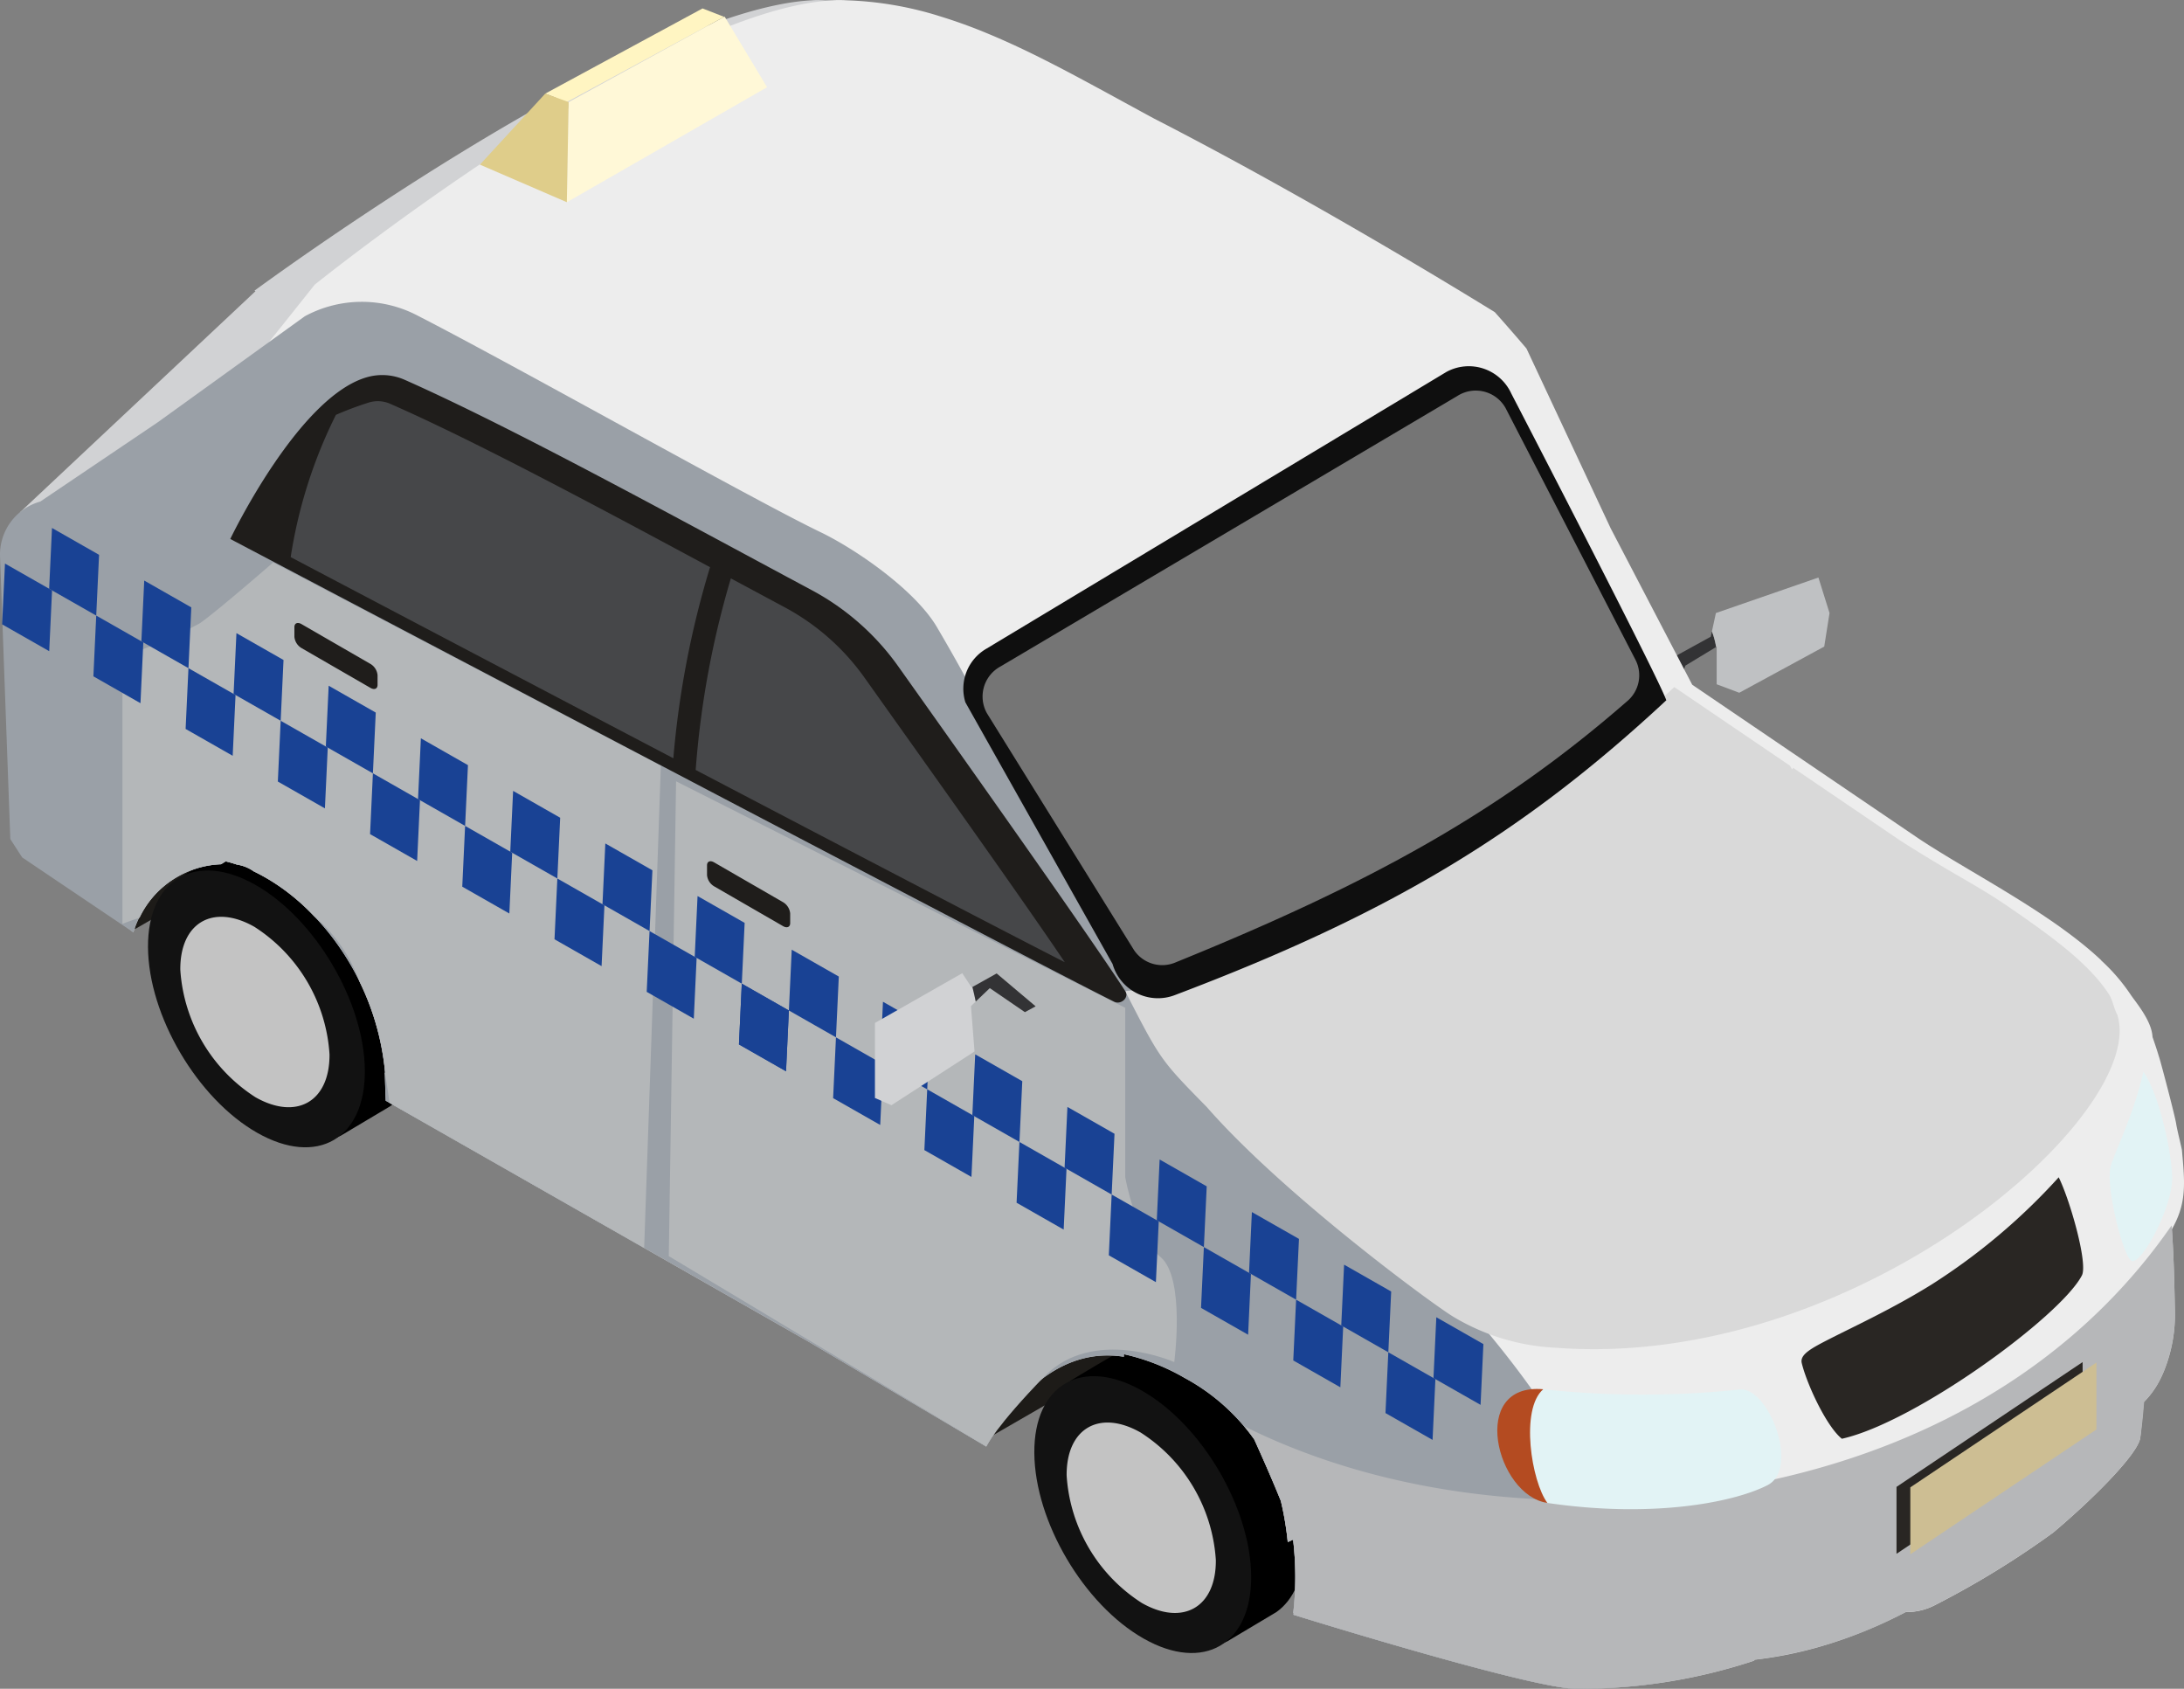 <svg id="Group_4573" data-name="Group 4573" xmlns="http://www.w3.org/2000/svg" width="175.869" height="135.961" viewBox="0 0 175.869 135.961">
  <rect x="0" y="0" width="175.869" height="135.961" fill="#808080" stroke="none"/>
  <path id="Path_2705" data-name="Path 2705" d="M493.544,1156.727l-2.572,1.745q-.146,1.071-.351,2.131a44.071,44.071,0,0,1-6.948,16.5c.059.1.112.2.174.3l2.544,4.03,29.553-17.051Z" transform="translate(-475.503 -1106.643)" fill="#1d1b18"/>
  <path id="Path_2706" data-name="Path 2706" d="M594.882,1218.184l-10.237,6.941-.311.672a13.7,13.7,0,0,0,.851,13.059l2.543,4.03,29.554-17.05Z" transform="translate(-508.386 -1126.975)" fill="#1d1b18"/>
  <g id="Group_4552" data-name="Group 4552" transform="translate(0 0)">
    <g id="Group_4549" data-name="Group 4549" transform="translate(133.123 46.497)">
      <path id="Path_2707" data-name="Path 2707" d="M675.039,1158.277l-2.952,1.623-1.688,4.734h1.075l1.52-4.028,2.474-1.5a6.058,6.058,0,0,0-.337-1.249Z" transform="translate(-670.4 -1153.512)" fill="#333335"/>
      <path id="Path_2708" data-name="Path 2708" d="M686.046,1151.367l-8.255,2.859-.321,1.48a6.061,6.061,0,0,1,.337,1.249l.046-.028v.318a16.05,16.05,0,0,1,.086,2.02,16.05,16.05,0,0,0-.086-2.02v2.716l1.819.683,6.842-3.717.427-2.7Z" transform="translate(-672.739 -1151.367)" fill="#bfc1c3"/>
    </g>
    <path id="Path_2709" data-name="Path 2709" d="M615.816,1265.212c1.4-.971,2.25-2.839,2.232-5.429-.041-5.51-3.985-12.2-8.8-14.935-2.149-1.222-4.112-1.449-5.623-.837-.27.107-4.1,2.384-4.279,2.512-1.361.982-2.186,2.831-2.161,5.381.039,5.51,3.98,12.2,8.8,14.933,2.283,1.3,4.354,1.473,5.9.719Z" transform="translate(-513.053 -1135.411)"/>
    <path id="Path_2710" data-name="Path 2710" d="M595.931,1253.643c.041,5.514,3.982,12.2,8.8,14.937s8.7.49,8.662-5.019-3.98-12.2-8.8-14.939S595.889,1248.134,595.931,1253.643Z" transform="translate(-512.641 -1136.66)" fill="#121212"/>
    <path id="Path_2711" data-name="Path 2711" d="M599.819,1257.291a13.168,13.168,0,0,0,6.058,10.271c3.315,1.885,5.984.337,5.957-3.453a13.186,13.186,0,0,0-6.059-10.274C602.459,1251.953,599.795,1253.5,599.819,1257.291Z" transform="translate(-513.927 -1138.504)" fill="#c3c3c3"/>
    <path id="Path_2712" data-name="Path 2712" d="M509.162,1204.361c1.4-.968,2.245-2.836,2.228-5.425-.041-5.512-3.982-12.2-8.8-14.936-2.149-1.223-4.111-1.45-5.624-.837-.269.107-4.1,2.386-4.276,2.514-1.363.981-2.184,2.831-2.165,5.378.038,5.511,3.983,12.2,8.8,14.937,2.275,1.294,4.348,1.472,5.893.717Z" transform="translate(-477.768 -1115.281)"/>
    <path id="Path_2713" data-name="Path 2713" d="M489.274,1192.8c.04,5.513,3.984,12.2,8.8,14.935s8.7.49,8.662-5.02-3.986-12.2-8.8-14.937S489.236,1187.287,489.274,1192.8Z" transform="translate(-477.356 -1116.53)" fill="#121212"/>
    <path id="Path_2714" data-name="Path 2714" d="M493.16,1196.445a13.2,13.2,0,0,0,6.057,10.271c3.319,1.882,5.985.339,5.958-3.456a13.176,13.176,0,0,0-6.055-10.271C495.8,1191.107,493.133,1192.654,493.16,1196.445Z" transform="translate(-478.641 -1118.375)" fill="#c3c3c3"/>
    <path id="Path_2715" data-name="Path 2715" d="M640.608,1261.008a.377.377,0,0,1-.041.019Z" transform="translate(-527.408 -1141.142)" fill="#f1b176"/>
    <path id="Path_2716" data-name="Path 2716" d="M646.854,1177.376c.021-.26.057.868.116.737-.051.113-.1-1.111-.145-1-.03-.263-.064.81-.1.544v-.005l0-.02q-.124-.958-.281-1.933v-.011q-.16-.981-.359-1.971l-.009-.047q-.194-.951-.427-1.9c-.013-.052-.027-.105-.04-.157q-.225-.9-.491-1.794c-.021-.07-.042-.139-.064-.209q-.238-.782-.51-1.553a8.981,8.981,0,0,0-1.122-3.9c-.023.268-.07.569-.129.883v0a4.815,4.815,0,0,0-.217-1.429c-.312-.581-.642-1.148-1-1.7-3.272-5.05-12.066-9.2-17.071-12.54l-18.865-12.361-12.677-27.068q-1.259-1.48-2.553-2.93c-4.2-2.588-15.8-9.613-27.431-15.583-8.747-4.723-16.2-9.294-24.766-9.52-.226-.014-.446-.021-.657-.021-.157,0-.325.009-.5.023-14.261.844-44.8,23.374-44.8,23.374l.082.043-18.947,17.787,7.956-.7s-.014.044-.033.108l-.225.029a57.2,57.2,0,0,0-1.954,9.168c-.359,2.859-.592,9.342-.725,14.391l3.218,10.155.879.679a7.7,7.7,0,0,1,7.057-5.48l.375-.232c.3.068.611.161.919.262a3.113,3.113,0,0,1,1.346.544c4.866,2.3,9.868,8.368,10.578,16.219l-.032-.018.076,2.261,34.009,19.375,14.35,8.467c2.572-4.56,6.306-7.987,11.083-7.226v-.207a17.035,17.035,0,0,1,4.89,1.909,16.487,16.487,0,0,1,5.613,4.958c.524,1.153,1.413,3.148,2.137,4.942a24.57,24.57,0,0,1,.557,3.314l.426-.192c.005.031.011.061.016.092a25.612,25.612,0,0,1,0,5.812l.036.013c-.009.078-.015.132-.015.132s19.027,5.921,22.719,5.954a44.642,44.642,0,0,0,14.378-2.262l.025-.074c7.155-.79,13.061-4.008,18.59-7.614,4.706-3.07,8.351-6.2,10.135-9.007a6.926,6.926,0,0,0,.954-2.5c1.465-1.486,2.445-2.01,3.333-4.219a12.065,12.065,0,0,0,.841-4.736C647.353,1185.023,647.306,1181.4,646.854,1177.376Z" transform="translate(-472.265 -1081.883)" fill="#d1d2d4"/>
    <path id="Path_2717" data-name="Path 2717" d="M652.644,1174.636c-.021-.2-.025-.288.008-.019l0-.013c-.035-.306-.38-1.6-.486-2.248v-.011c-.106-.654-1.148-4.609-1.326-5.2-.021-.07-.042-.139-.064-.209q-.238-.782-.51-1.553c0-.034-.009-.069-.012-.1-.1-1.3-1.431-2.821-1.786-3.369a15.112,15.112,0,0,0-2.354-2.719l.013-.005c-2.906-2.74-7.086-5.181-10.724-7.343-.61-.363-1.209-.72-1.779-1.067l-.326-.2c-.231-.141-.455-.281-.677-.42l-.3-.186-.024-.015c-.311-.2-.615-.394-.9-.586l-18.2-12.361-6.568-12.594-6.779-14.474q-1.259-1.48-2.553-2.93c-4.2-2.588-15.8-9.613-27.431-15.583-.729-.393-1.446-.785-2.158-1.173q-1.156-.632-2.29-1.249l-.1-.052q-1.06-.575-2.1-1.128l-.212-.111q-.933-.493-1.857-.959l-.277-.141c-1.356-.68-2.7-1.312-4.043-1.881l-.288-.12a41.713,41.713,0,0,0-4.054-1.463c-.032-.009-.062-.021-.093-.031l0,0a28.082,28.082,0,0,0-7.29-1.216c-.226-.014-.446-.021-.657-.021-.157,0-.325.009-.5.023-14.261.844-41.677,22.893-41.677,22.893l-14.035,17.613s-.014.044-.034.108l-.225.029s10.326,5.911,25.114,14.156a32.974,32.974,0,0,1,3.9,5.023c4.918,7.862,6.265,18.281,13.606,23.946,5.058,3.9,11.928,4.584,18.283,3.932,6.321-.648,12.488-2.449,18.819-2.978,1.057.567,1.914,1.024,2.532,1.348a.191.191,0,0,0,.032.005c1.246.671,2.25,1.205,2.955,1.575.193.1,7.32,4.077,7.471,4.2,10.411,8.5,8.21,11.015,12.894,15.441,5.756,5.755,5.767,5.177,6.186,9.036a5.224,5.224,0,0,0,4.719,4.663,45.608,45.608,0,0,0,16.715-1.542l4.986,7.962a5.011,5.011,0,0,0,6.629,1.753,71.149,71.149,0,0,0,9.455-5.81c3.294-2.772,6.818-6.338,7-7.624a97.7,97.7,0,0,0,.541-14.079C653.076,1179.825,652.967,1178.23,652.644,1174.636Z" transform="translate(-476.928 -1081.883)" fill="#ededed"/>
    <path id="Path_2718" data-name="Path 2718" d="M631.175,1136.087c5.743,3.771,11.508,7.508,17.4,11.048q3.768,2.266,7.549,4.508a2.494,2.494,0,0,0-.265-1.015l-10.5-20.345a2.752,2.752,0,0,0-3.885-.956l-10.819,6.406C630.824,1135.852,631,1135.973,631.175,1136.087Z" transform="translate(-524.126 -1097.438)" fill="#b3b3b3"/>
    <path id="Path_2719" data-name="Path 2719" d="M600.177,1214.988c-3.022-6.773-7.661-12.635-12.636-18.073-2.145-2.345-13.736-12.853-14.59-13.783-5.262-5.736-11.692-11.632-15.463-18.477-3.949-7.167-5.48-11.6-10.58-20.265-1.737-2.952-6.453-6.234-9.393-7.651-5.541-2.669-24.743-13.492-32.429-17.427a9.647,9.647,0,0,0-9.073.053l-11.848,8.54-9.459,6.382a4.437,4.437,0,0,0-3.239,4.433l.827,22.739.954,1.476,8.953,6.031a7.7,7.7,0,0,1,7.057-5.48l.375-.232c.3.068.611.161.919.262a3.115,3.115,0,0,1,1.346.544c4.866,2.3,9.868,8.368,10.578,16.219l-.032-.018.076,2.261L536.53,1201.9l14.35,8.467c2.572-4.56,6.306-7.986,11.083-7.226v-.207a17.032,17.032,0,0,1,4.89,1.909,16.488,16.488,0,0,1,5.613,4.958c.524,1.153,1.413,3.148,2.137,4.942a24.555,24.555,0,0,1,.557,3.314l.426-.192c.005.031.011.061.016.092a25.606,25.606,0,0,1,0,5.812l.036.013c-.009.078-.016.132-.016.132s19.027,5.921,22.719,5.954a43.719,43.719,0,0,0,6.65-.454A70.385,70.385,0,0,0,600.177,1214.988Z" transform="translate(-471.464 -1093.905)" fill="#9aa0a7"/>
    <path id="Path_2720" data-name="Path 2720" d="M588.7,1194.12v13.644s.84,4.737,2.847,6.427,1.1,8.452,1.1,8.452-6.514-2.89-10.435,1.137-4.708,5.66-4.708,5.66l-25.56-15.327.587-38.227Z" transform="translate(-498.089 -1112.982)" fill="#b4b7b9"/>
    <path id="Path_2721" data-name="Path 2721" d="M492.459,1154.433a31.641,31.641,0,0,1-6.263,2.655v21.565s.523-.209,1.388-.493a7.5,7.5,0,0,1,6.548-4.307l.375-.232c.3.068.611.161.919.262a3.114,3.114,0,0,1,1.346.544,16.858,16.858,0,0,1,4.886,3.64l.026.017a12.365,12.365,0,0,1,3.6,5.222,21,21,0,0,1,2.064,7.339l-.018-.011c.2,1.126.315,2,.365,2.427l20.514,11.686,1.344-38.835-31.22-16.353S493.853,1153.455,492.459,1154.433Z" transform="translate(-476.337 -1104.273)" fill="#b4b7b9"/>
    <path id="Path_2722" data-name="Path 2722" d="M495.556,1156.842" transform="translate(-479.434 -1106.682)" fill="#b4b7b9"/>
    <path id="Path_2723" data-name="Path 2723" d="M641.561,1217.739c24.287,1.827,47.79-18.9,45.189-26.837-.291-.535-.347-1.143-.679-1.648-1.685-2.564-4.833-4.8-8.268-7.151-1.57-1.074-3.249-2-4.8-2.917-.61-.363-1.208-.72-1.78-1.067l-.325-.2c-.231-.141-.455-.281-.676-.42l-.3-.186-.024-.015c-.311-.2-.615-.394-.9-.586l-8.33-5.659c-.032.04-.063.082-.1.122-.054-.1-.113-.2-.168-.3l-9.315-6.328c-6.7,6.233-9.667,7.586-20.042,14.07-8.646,5.4-14.039,9.305-24.174,10.412,2.839,5.532,2.839,5.532,6.58,9.34,6.032,6.9,17.787,15.592,19.786,16.84A17.626,17.626,0,0,0,641.561,1217.739Z" transform="translate(-516.262 -1109.231)" fill="#d9d9d9"/>
    <path id="Path_2724" data-name="Path 2724" d="M696.13,1236.2c-.033-1.751-.069-4.157-.26-6.885-9.087,13.122-23.671,19.915-39.391,21.673-11.814,1.322-24.541-.152-35.292-5.5.288.345.563.7.812,1.063.524,1.153,1.413,3.148,2.137,4.942a24.559,24.559,0,0,1,.557,3.314l.426-.192c.005.031.011.061.016.092a25.611,25.611,0,0,1,0,5.812l.036.013c-.009.078-.015.132-.015.132s19.027,5.921,22.719,5.954a44.622,44.622,0,0,0,14.378-2.262l.025-.074a34.965,34.965,0,0,0,12.186-3.84,4.98,4.98,0,0,0,2.43-.6,71.153,71.153,0,0,0,9.455-5.81c3.294-2.772,6.818-6.338,7-7.624.128-.9.228-1.882.307-2.9a7.407,7.407,0,0,0,1.632-2.574A12.066,12.066,0,0,0,696.13,1236.2Z" transform="translate(-520.996 -1130.658)" fill="#b6b7b9"/>
    <path id="Path_2725" data-name="Path 2725" d="M643.995,1152.83c-.606-1.8-12.485-24.7-12.485-24.7a3.763,3.763,0,0,0-5.218-1.733l-37.038,22.279a3.721,3.721,0,0,0-1.7,4.321l11.854,21.069a3.8,3.8,0,0,0,4.952,2.527c17.344-6.556,28.093-13.013,39.636-23.759" transform="translate(-509.816 -1096.454)" fill="#0f0f0f"/>
    <path id="Path_2726" data-name="Path 2726" d="M627.914,1129.327,591.132,1151.1a2.751,2.751,0,0,0-1.076,3.777l11.828,19.043a2.738,2.738,0,0,0,3.389.986c15.742-6.389,26.128-12.122,36.3-20.988a2.732,2.732,0,0,0,.732-3.294l-10.5-20.345A2.752,2.752,0,0,0,627.914,1129.327Z" transform="translate(-510.573 -1097.438)" fill="#757575"/>
    <path id="Path_2727" data-name="Path 2727" d="M552.979,1150.485a20.279,20.279,0,0,0-6.967-6.152c-10.763-5.757-24.012-13.048-32.771-16.933a4.466,4.466,0,0,0-2.983-.24c-5.564,1.492-11.084,13.045-11.084,13.045s62.236,32.781,71.173,37.254c.548.274,1.231-.331.9-.847C568.6,1172.5,558.058,1157.628,552.979,1150.485Z" transform="translate(-480.631 -1096.812)" fill="#1f1d1b"/>
    <g id="Group_4550" data-name="Group 4550" transform="translate(22.916 31.85)">
      <path id="Path_2728" data-name="Path 2728" d="M505.709,1142.732c8.125,4.283,20.163,10.611,31.7,16.659a73.744,73.744,0,0,1,3.1-16.319c-9.035-4.859-19.145-10.287-26.11-13.344a2.928,2.928,0,0,0-2.032-.124,27.223,27.223,0,0,0-2.853,1.078A39.239,39.239,0,0,0,505.709,1142.732Z" transform="translate(-505.709 -1129.479)" fill="#464749" stroke="#1f1d1b" stroke-miterlimit="10" stroke-width="0.9"/>
      <path id="Path_2729" data-name="Path 2729" d="M568.9,1158.864a19.168,19.168,0,0,0-6.533-5.768l-4.858-2.608a73.254,73.254,0,0,0-3.031,16.343c14.249,7.466,27.516,14.387,31.335,16.3.005,0,.121.013.121.013C583.327,1179.093,573.333,1165.1,568.9,1158.864Z" transform="translate(-521.843 -1136.429)" fill="#464749" stroke="#1f1d1b" stroke-miterlimit="10" stroke-width="0.9"/>
    </g>
    <path id="Path_2730" data-name="Path 2730" d="M698.719,1232.164c-3.013,1.876-6.089,3.3-8.12,4.332-1.553.791-2.495,1.291-2.328,1.987.4,1.673,1.984,5.1,3.231,6.094,5.936-1.322,17.621-9.862,19.327-13.149.5-.96-.96-6.083-1.867-7.9A49.828,49.828,0,0,1,698.719,1232.164Z" transform="translate(-543.183 -1128.742)" fill="#292623"/>
    <g id="Group_4551" data-name="Group 4551" transform="translate(120.57 86.295)">
      <path id="Path_2731" data-name="Path 2731" d="M671.652,1249.047c2.33-.206,4.833,6.347,2.252,7.694-2.523,1.316-9.027,2.72-17.745,1.44-3.707-1.348-4.3-8.924-.333-9.153A73.9,73.9,0,0,0,671.652,1249.047Z" transform="translate(-652.125 -1223.474)" fill="#e2f3f5"/>
      <path id="Path_2732" data-name="Path 2732" d="M655.343,1249.016c-6.021-.539-3.8,8.545.333,9.153C654.4,1256.449,653.465,1250.643,655.343,1249.016Z" transform="translate(-651.642 -1223.463)" fill="#b44b21"/>
      <path id="Path_2733" data-name="Path 2733" d="M725.372,1218.644c-.3,1.715,1.077,7.139,1.728,7.414.8.341,3.29-4.309,3.269-6.684-.019-2.05-1.089-6.856-2.321-8.533C727.2,1214.606,725.553,1217.61,725.372,1218.644Z" transform="translate(-676.02 -1210.841)" fill="#e2f3f5"/>
    </g>
    <path id="Path_2734" data-name="Path 2734" d="M714.67,1245.759l-14.987,10.049v5.388l14.987-10.049Z" transform="translate(-546.965 -1136.098)" fill="#292623"/>
    <path id="Path_2735" data-name="Path 2735" d="M716.333,1245.815l-14.987,10.049v5.388l14.987-10.049Z" transform="translate(-547.515 -1136.116)" fill="#cdbe93"/>
    <path id="Path_2736" data-name="Path 2736" d="M562.67,1190.731l-5.557-3.209a1.18,1.18,0,0,1-.569-.9v-.788c0-.314.255-.422.569-.24l5.557,3.209a1.181,1.181,0,0,1,.57.9v.788C563.239,1190.8,562.984,1190.912,562.67,1190.731Z" transform="translate(-499.61 -1116.165)" fill="#1f1d1b"/>
    <path id="Path_2737" data-name="Path 2737" d="M513.018,1162.064l-5.558-3.209a1.181,1.181,0,0,1-.569-.9v-.788c0-.314.255-.422.569-.241l5.558,3.209a1.178,1.178,0,0,1,.569.9v.788C513.587,1162.138,513.332,1162.245,513.018,1162.064Z" transform="translate(-483.184 -1106.681)" fill="#1f1d1b"/>
  </g>
  <g id="Group_4570" data-name="Group 4570" transform="translate(0.171 42.508)">
    <g id="Group_4553" data-name="Group 4553" transform="translate(0 2.865)">
      <path id="Path_2738" data-name="Path 2738" d="M475.511,1156.742l-3.791-2.161.229-4.893,3.791,2.161Z" transform="translate(-471.719 -1149.688)" fill="#194294"/>
    </g>
    <g id="Group_4554" data-name="Group 4554" transform="translate(48.345 25.4)">
      <path id="Path_2739" data-name="Path 2739" d="M547.757,1190.417l-3.791-2.161.229-4.893,3.791,2.161Z" transform="translate(-543.966 -1183.364)" fill="#194294"/>
      <path id="Path_2740" data-name="Path 2740" d="M553.08,1200.959l-3.792-2.161.229-4.893,3.791,2.161Z" transform="translate(-545.727 -1186.851)" fill="#194294"/>
    </g>
    <g id="Group_4555" data-name="Group 4555" transform="translate(40.919 21.167)">
      <path id="Path_2741" data-name="Path 2741" d="M536.659,1184.091l-3.791-2.161.229-4.893,3.791,2.161Z" transform="translate(-532.868 -1177.037)" fill="#194294"/>
      <path id="Path_2742" data-name="Path 2742" d="M541.982,1194.633l-3.791-2.161.229-4.893,3.792,2.161Z" transform="translate(-534.629 -1180.525)" fill="#194294"/>
    </g>
    <g id="Group_4556" data-name="Group 4556" transform="translate(33.492 16.933)">
      <path id="Path_2743" data-name="Path 2743" d="M525.561,1177.765l-3.791-2.161.229-4.893,3.791,2.161Z" transform="translate(-521.77 -1170.711)" fill="#194294"/>
      <path id="Path_2744" data-name="Path 2744" d="M530.884,1188.306l-3.792-2.161.229-4.893,3.791,2.161Z" transform="translate(-523.531 -1174.199)" fill="#194294"/>
    </g>
    <g id="Group_4557" data-name="Group 4557" transform="translate(26.066 12.7)">
      <path id="Path_2745" data-name="Path 2745" d="M514.463,1171.439l-3.791-2.161.229-4.893,3.791,2.161Z" transform="translate(-510.671 -1164.385)" fill="#194294"/>
      <path id="Path_2746" data-name="Path 2746" d="M519.786,1181.98l-3.791-2.161.229-4.893,3.791,2.161Z" transform="translate(-512.432 -1167.872)" fill="#194294"/>
    </g>
    <g id="Group_4558" data-name="Group 4558" transform="translate(18.639 8.467)">
      <path id="Path_2747" data-name="Path 2747" d="M503.365,1165.113l-3.791-2.161.229-4.893,3.791,2.161Z" transform="translate(-499.573 -1158.059)" fill="#194294"/>
      <path id="Path_2748" data-name="Path 2748" d="M508.688,1175.654l-3.791-2.161.229-4.893,3.791,2.161Z" transform="translate(-501.334 -1161.546)" fill="#194294"/>
    </g>
    <g id="Group_4559" data-name="Group 4559" transform="translate(11.213 4.233)">
      <path id="Path_2749" data-name="Path 2749" d="M492.267,1158.787l-3.791-2.161.229-4.893,3.791,2.161Z" transform="translate(-488.475 -1151.733)" fill="#194294"/>
      <path id="Path_2750" data-name="Path 2750" d="M497.59,1169.328l-3.791-2.161.229-4.893,3.791,2.161Z" transform="translate(-490.236 -1155.22)" fill="#194294"/>
    </g>
    <g id="Group_4560" data-name="Group 4560" transform="translate(3.786)">
      <path id="Path_2751" data-name="Path 2751" d="M481.169,1152.46l-3.791-2.161.229-4.893,3.791,2.161Z" transform="translate(-477.377 -1145.407)" fill="#194294"/>
      <path id="Path_2752" data-name="Path 2752" d="M486.492,1163l-3.791-2.161.229-4.893,3.791,2.161Z" transform="translate(-479.138 -1148.894)" fill="#194294"/>
    </g>
    <g id="Group_4561" data-name="Group 4561" transform="translate(55.772 29.633)">
      <path id="Path_2753" data-name="Path 2753" d="M558.855,1196.744l-3.791-2.161.229-4.893,3.792,2.161Z" transform="translate(-555.064 -1189.69)" fill="#194294"/>
      <path id="Path_2754" data-name="Path 2754" d="M564.178,1207.285l-3.791-2.161.229-4.893,3.791,2.161Z" transform="translate(-556.825 -1193.177)" fill="#194294"/>
    </g>
    <g id="Group_4562" data-name="Group 4562" transform="translate(59.334 33.956)">
      <path id="Path_2755" data-name="Path 2755" d="M570.187,1203.2l-3.791-2.161.229-4.893,3.791,2.161Z" transform="translate(-562.375 -1196.149)" fill="#194294"/>
      <path id="Path_2756" data-name="Path 2756" d="M564.178,1207.285l-3.791-2.161.229-4.893,3.791,2.161Z" transform="translate(-560.387 -1197.5)" fill="#194294"/>
      <path id="Path_2757" data-name="Path 2757" d="M575.51,1213.744l-3.792-2.161.229-4.893,3.791,2.161Z" transform="translate(-564.135 -1199.636)" fill="#194294"/>
    </g>
    <g id="Group_4563" data-name="Group 4563" transform="translate(115.262 63.544)">
      <path id="Path_2758" data-name="Path 2758" d="M647.756,1247.42l-3.792-2.161.229-4.893,3.791,2.161Z" transform="translate(-643.965 -1240.366)" fill="#194294"/>
    </g>
    <g id="Group_4564" data-name="Group 4564" transform="translate(107.835 59.311)">
      <path id="Path_2759" data-name="Path 2759" d="M636.658,1241.094l-3.791-2.161.229-4.893,3.792,2.161Z" transform="translate(-632.867 -1234.04)" fill="#194294"/>
      <path id="Path_2760" data-name="Path 2760" d="M641.981,1251.635l-3.792-2.161.229-4.893,3.791,2.161Z" transform="translate(-634.628 -1237.527)" fill="#194294"/>
    </g>
    <g id="Group_4565" data-name="Group 4565" transform="translate(100.409 55.077)">
      <path id="Path_2761" data-name="Path 2761" d="M625.56,1234.767l-3.791-2.161.229-4.893,3.792,2.161Z" transform="translate(-621.769 -1227.714)" fill="#194294"/>
      <path id="Path_2762" data-name="Path 2762" d="M630.883,1245.308l-3.791-2.161.229-4.893,3.791,2.161Z" transform="translate(-623.53 -1231.201)" fill="#194294"/>
    </g>
    <g id="Group_4566" data-name="Group 4566" transform="translate(92.982 50.844)">
      <path id="Path_2763" data-name="Path 2763" d="M614.462,1228.441l-3.792-2.161.229-4.893,3.791,2.161Z" transform="translate(-610.671 -1221.387)" fill="#194294"/>
      <path id="Path_2764" data-name="Path 2764" d="M619.785,1238.982l-3.792-2.161.229-4.893,3.791,2.161Z" transform="translate(-612.432 -1224.875)" fill="#194294"/>
    </g>
    <g id="Group_4567" data-name="Group 4567" transform="translate(85.556 46.611)">
      <path id="Path_2765" data-name="Path 2765" d="M603.364,1222.115l-3.791-2.161.229-4.893,3.791,2.161Z" transform="translate(-599.573 -1215.061)" fill="#194294"/>
      <path id="Path_2766" data-name="Path 2766" d="M608.687,1232.656l-3.791-2.161.229-4.893,3.792,2.161Z" transform="translate(-601.334 -1218.548)" fill="#194294"/>
    </g>
    <g id="Group_4568" data-name="Group 4568" transform="translate(78.129 42.378)">
      <path id="Path_2767" data-name="Path 2767" d="M592.266,1215.789l-3.792-2.161.229-4.893,3.791,2.161Z" transform="translate(-588.474 -1208.735)" fill="#194294"/>
      <path id="Path_2768" data-name="Path 2768" d="M597.589,1226.33l-3.791-2.161.229-4.893,3.791,2.161Z" transform="translate(-590.236 -1212.222)" fill="#194294"/>
    </g>
    <g id="Group_4569" data-name="Group 4569" transform="translate(70.703 38.144)">
      <path id="Path_2769" data-name="Path 2769" d="M581.168,1209.463l-3.791-2.161.229-4.893,3.791,2.161Z" transform="translate(-577.377 -1202.409)" fill="#194294"/>
      <path id="Path_2770" data-name="Path 2770" d="M586.491,1220l-3.791-2.161.229-4.893,3.791,2.161Z" transform="translate(-579.138 -1205.896)" fill="#194294"/>
    </g>
  </g>
  <g id="Group_4571" data-name="Group 4571" transform="translate(70.455 78.353)">
    <path id="Path_2771" data-name="Path 2771" d="M584.536,1200.116l-.755-1.144-7.031,4.005v6.042l1.33.58,6.69-4.327-.287-3.653.385-.367c-.08-.391-.173-.781-.268-1.172Z" transform="translate(-576.75 -1198.972)" fill="#d1d2d4"/>
    <path id="Path_2772" data-name="Path 2772" d="M592.707,1202.117l.865-.469L590.433,1199l-1.953,1.091c.1.391.188.781.268,1.172l1.133-1.081Z" transform="translate(-580.631 -1198.981)" fill="#333335"/>
  </g>
  <g id="Group_4572" data-name="Group 4572" transform="translate(38.642 0.678)">
    <path id="Path_2773" data-name="Path 2773" d="M555.8,1089.567l-16.122,9.258.139-8.061,12.565-6.882Z" transform="translate(-532.672 -1083.223)" fill="#fff8d7"/>
    <path id="Path_2774" data-name="Path 2774" d="M551.483,1083.575l-12.667,6.858-1.741-.678,12.667-6.858Z" transform="translate(-531.812 -1082.896)" fill="#fff5c2"/>
    <path id="Path_2775" data-name="Path 2775" d="M536.214,1101.889l-7-3.025,5.263-5.719,1.88.683Z" transform="translate(-529.21 -1086.287)" fill="#dfcd8a"/>
  </g>
</svg>
